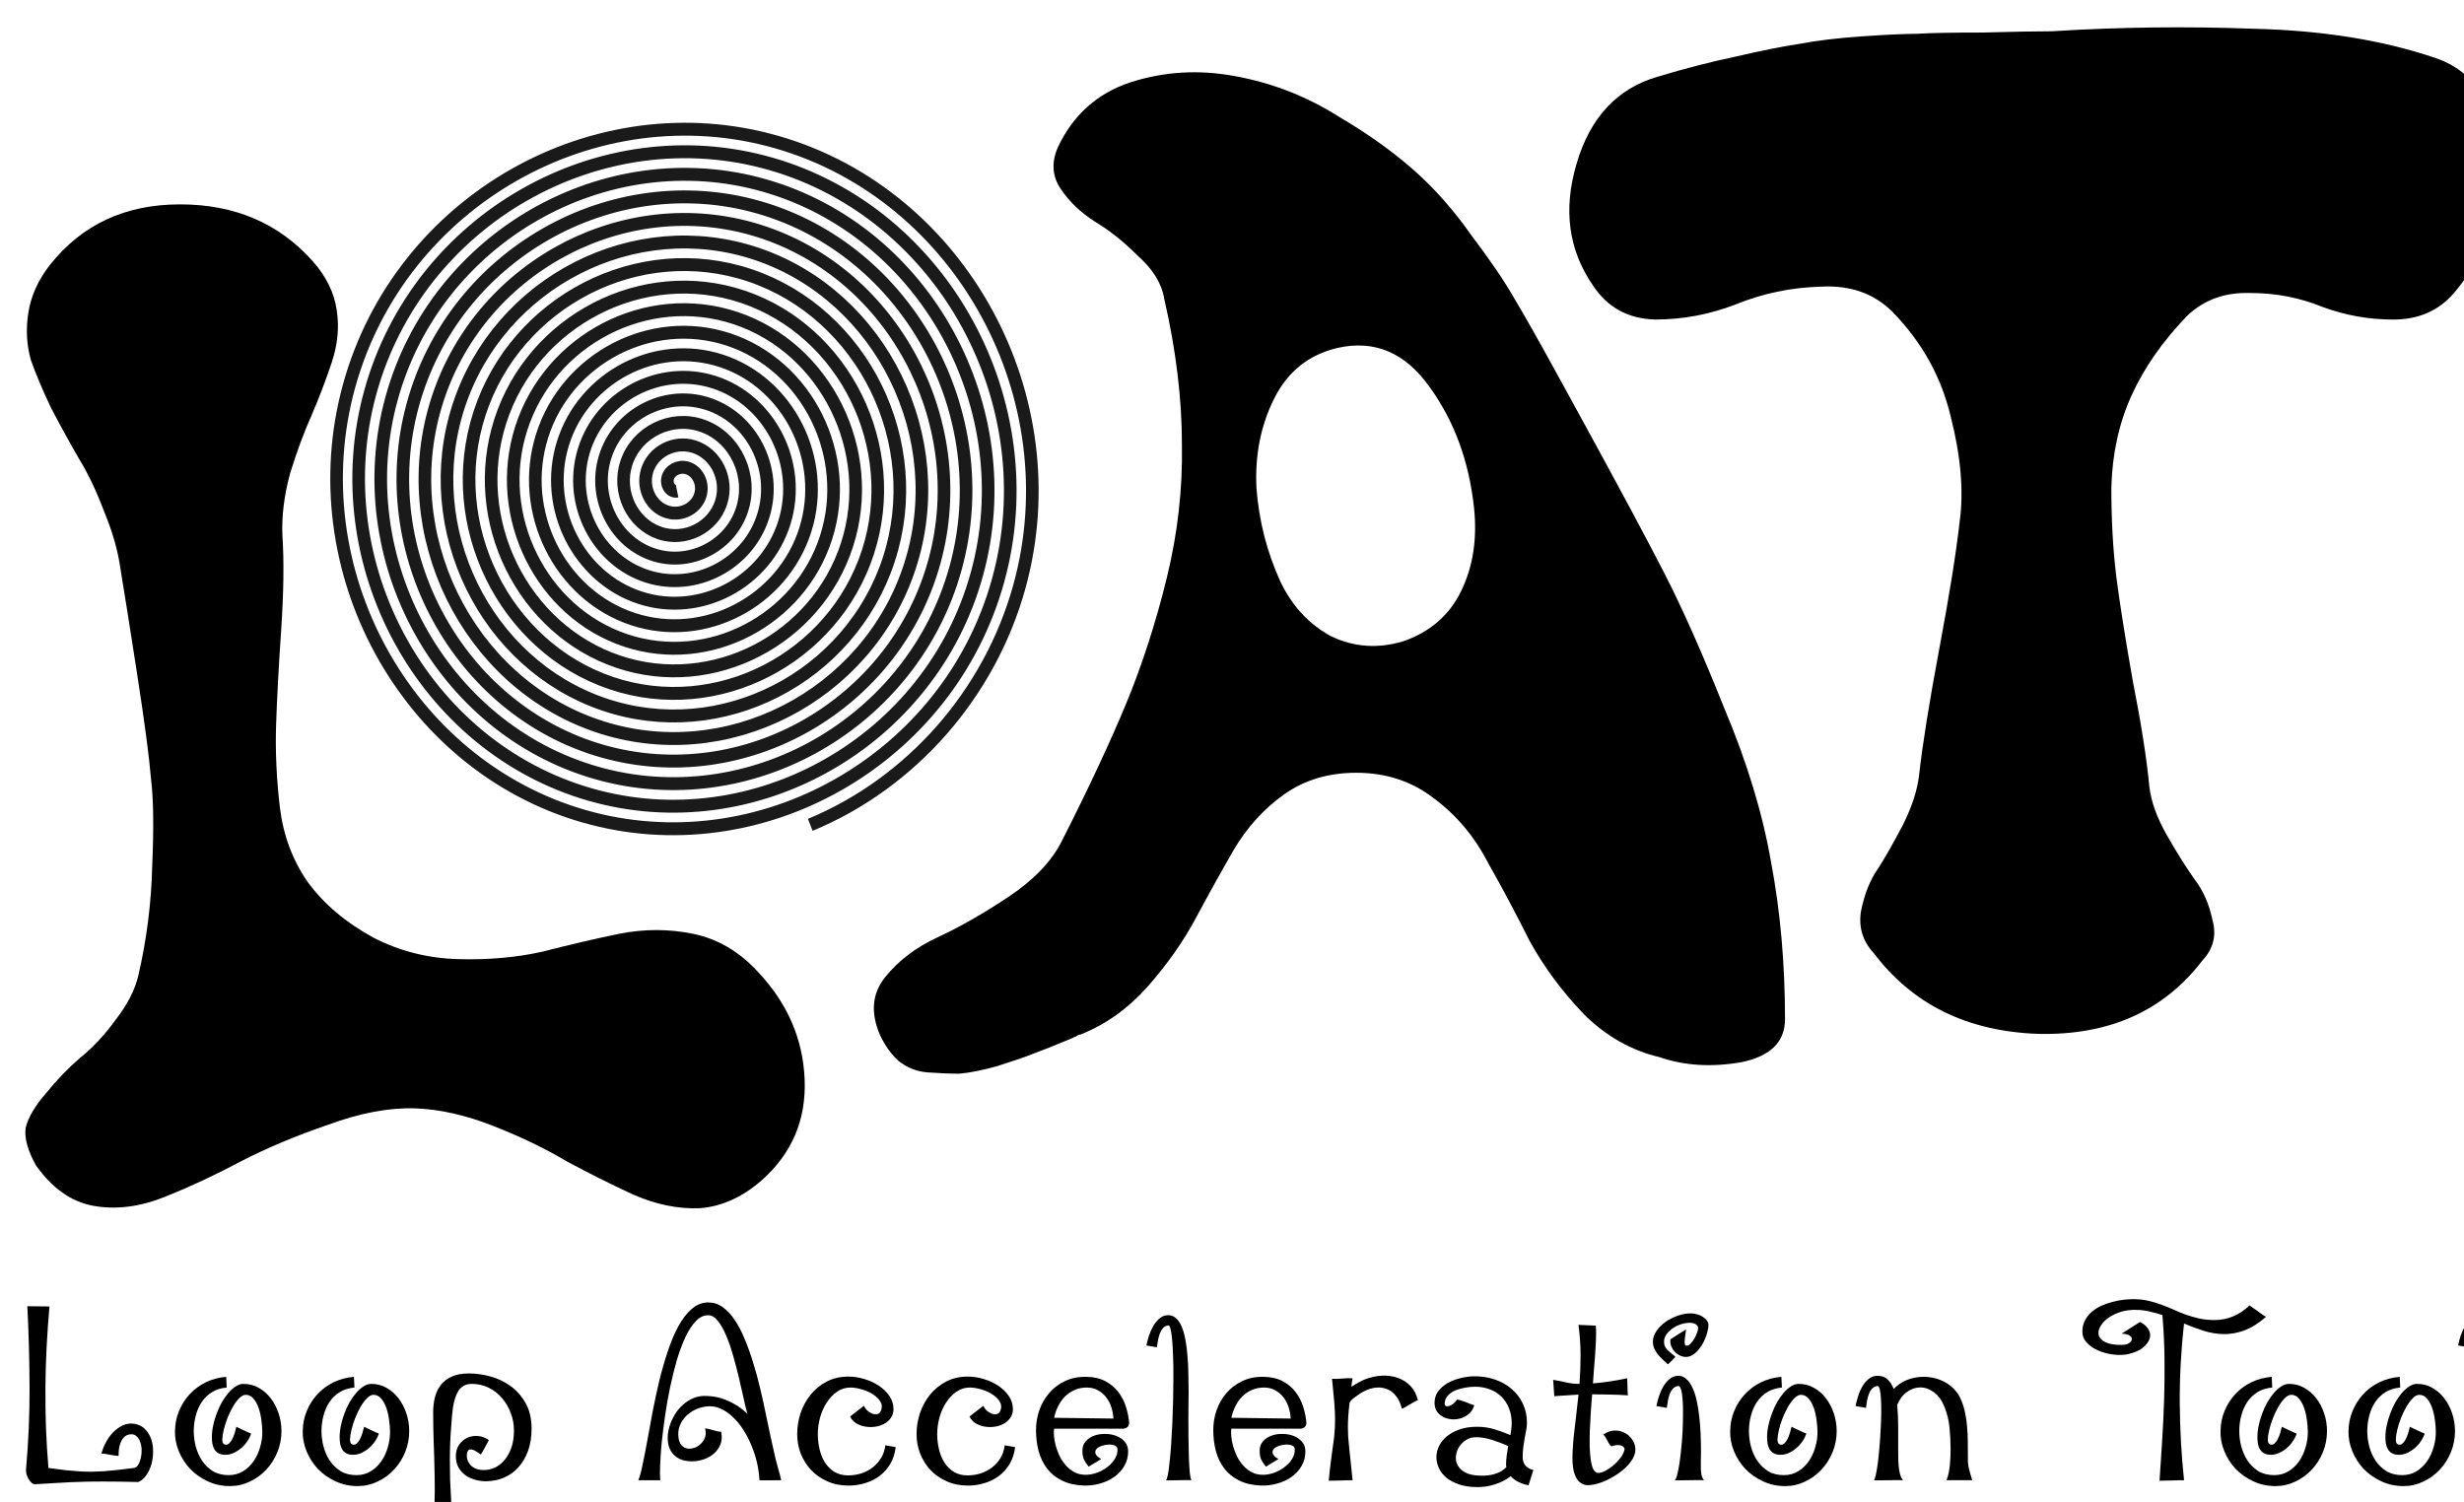 <?xml version="1.0" encoding="UTF-8" standalone="no"?>
<!-- Created with Inkscape (http://www.inkscape.org/) -->

<svg
   xmlns:ns1="http://wanglongqi.github.io/WriteTeX"
   xmlns:dc="http://purl.org/dc/elements/1.1/"
   xmlns:cc="http://creativecommons.org/ns#"
   xmlns:rdf="http://www.w3.org/1999/02/22-rdf-syntax-ns#"
   xmlns:svg="http://www.w3.org/2000/svg"
   xmlns="http://www.w3.org/2000/svg"
   xmlns:sodipodi="http://sodipodi.sourceforge.net/DTD/sodipodi-0.dtd"
   xmlns:inkscape="http://www.inkscape.org/namespaces/inkscape"
   width="90.179mm"
   height="54.97mm"
   viewBox="0 0 90.179 54.97"
   version="1.1"
   id="svg25976"
   inkscape:version="0.92.1 r15371"
   sodipodi:docname="logo2.svg">
  <sodipodi:namedview
     id="base"
     pagecolor="#ffffff"
     bordercolor="#666666"
     borderopacity="1.0"
     inkscape:pageopacity="0.0"
     inkscape:pageshadow="2"
     inkscape:zoom="1.671875"
     inkscape:cx="193.31192"
     inkscape:cy="109.65581"
     inkscape:document-units="mm"
     inkscape:current-layer="flowRoot26814"
     showgrid="true"
     inkscape:window-width="1918"
     inkscape:window-height="1042"
     inkscape:window-x="0"
     inkscape:window-y="18"
     inkscape:window-maximized="0"
     inkscape:snap-global="false">
    <inkscape:grid
       type="xygrid"
       id="grid26682"
       originx="-72.02"
       originy="-113.203" />
  </sodipodi:namedview>
  <defs
     id="defs25970" />
  <g
     inkscape:label="Layer 1"
     inkscape:groupmode="layer"
     id="layer1"
     transform="translate(-72.02,-128.827)">
    <flowRoot
       xml:space="preserve"
       id="flowRoot26521"
       style="font-style:normal;font-variant:normal;font-weight:normal;font-stretch:normal;font-size:2px;line-height:1.25;font-family:rsfs10;-inkscape-font-specification:rsfs10;letter-spacing:0px;word-spacing:0px;fill:#000000;fill-opacity:1;stroke:none"><flowRegion
         id="flowRegion26523"
         style="font-style:normal;font-variant:normal;font-weight:normal;font-stretch:normal;font-family:rsfs10;-inkscape-font-specification:rsfs10"><rect
           id="rect26525"
           width="502.43"
           height="297.356"
           x="92.283"
           y="478.247"
           style="font-style:normal;font-variant:normal;font-weight:normal;font-stretch:normal;font-family:rsfs10;-inkscape-font-specification:rsfs10" /></flowRegion><flowPara
         id="flowPara26527" /></flowRoot>    <g
       id="g26635"
       transform="matrix(1.228,0,0,1.228,-171.944,48.433)"
       ns1:text="Loop Acceleration Tool">
      <g
         id="g26802"
         transform="translate(0,-2.584)">
        <g
           id="g26861">
          <g
             ns1:text="$\\mathbb{LoAT}$"
             transform="matrix(6.81,0,0,6.81,-1047.829,-648.526)"
             id="g26547">
            <g
               id="surface1">
              <g
                 style="fill:#000000;fill-opacity:1"
                 id="g26544">
                <g
                   transform="matrix(0.047,0,0,0.047,171.001,80.968)"
                   style="font-style:normal;font-variant:normal;font-weight:normal;font-stretch:normal;font-size:2px;line-height:1.25;font-family:rsfs10;-inkscape-font-specification:rsfs10;letter-spacing:0px;word-spacing:0px;fill:#000000;fill-opacity:1;stroke:none"
                   id="flowRoot26804" />
                <g
                   aria-label="LoAT"
                   transform="matrix(0.083,0,0,0.083,162.032,83.223)"
                   style="font-style:normal;font-weight:normal;font-size:66.667px;line-height:1.25;font-family:sans-serif;letter-spacing:0px;word-spacing:0px;fill:#000000;fill-opacity:1;stroke:none"
                   id="flowRoot26814">
                  <path
                     d="m 255.724,279.053 q -0.933,1.2 -1.133,2.533 -0.2,1.267 0.133,2.467 0.4,1.133 1.067,2.533 0.733,1.4 1.467,2.667 0.733,1.2 1.333,2.8 0.667,1.6 0.867,3.067 0.267,1.6 0.867,5.467 0.6,3.867 0.733,5.533 0.2,1.6 0.067,4.6 -0.067,2.933 -0.733,5.8 -0.267,1.133 -1.2,2.333 -0.867,1.2 -1.867,2 -0.933,0.8 -1.8,1.867 -0.867,1 -1.067,1.8 -0.133,0.8 0.533,2 1.267,1.8 3,2.133 1.8,0.333 3.8,-0.467 2,-0.8 4,-1.867 2.067,-1.067 4.6,-1.933 2.533,-0.933 4.6,-0.867 1.933,0.067 4.133,0.933 2.2,0.867 3.867,1.867 1.733,0.933 3.467,1.733 1.8,0.8 3.533,0.733 1.733,-0.133 3.267,-1.467 2.4,-2.133 2.267,-5.333 -0.133,-3.2 -2.467,-5.667 -1.467,-1.6 -3.4,-2 -1.933,-0.4 -3.933,0 -1.933,0.4 -4,0.933 -2.067,0.467 -4.467,0.4 -2.4,-0.067 -4.467,-1.133 -2.2,-1.2 -3.467,-2.933 -1.2,-1.733 -1.467,-3.933 -0.267,-2.267 -0.2,-4.333 0.067,-2.067 0.267,-5 0.2,-3 0.067,-5 -0.067,-1.533 0.4,-3.267 0.533,-1.733 1.133,-3.067 0.6,-1.4 1.067,-2.8 0.467,-1.4 0.267,-2.733 -0.2,-1.4 -1.267,-2.6 -2.667,-3 -7,-3 -4.333,0 -6.867,3.2 z"
                     style="font-style:normal;font-variant:normal;font-weight:normal;font-stretch:normal;font-family:StayPuft;-inkscape-font-specification:StayPuft"
                     id="path26864"
                     inkscape:connector-curvature="0" />
                  <path
                     d="m 323.618,283.424 q 2.933,-0.667 4.867,2.067 1.933,2.667 2.333,6.333 0.267,2.467 -0.667,4.4 -0.933,1.933 -3.067,2.667 -2,0.6 -3.8,-0.267 -1.733,-0.933 -2.667,-2.867 -1.067,-2.333 -1.267,-4.933 -0.133,-2.6 0.933,-4.733 1.067,-2.133 3.333,-2.667 z m 1,22.4 q 2.333,0 4.067,1.333 1.8,1.333 2.867,3.4 1.133,2 2.2,4.133 1.133,2.067 2.867,3.867 1.733,1.733 4,2.267 1.933,0.667 4.267,0.267 2.333,-0.467 2.333,-2.267 0,-4.4 -0.733,-8.267 -0.667,-3.867 -2.467,-8.133 -1.733,-4.333 -3.133,-7.067 -1.4,-2.733 -4.467,-8.333 -0.4,-0.733 -1.133,-2.067 -1.533,-2.8 -2.333,-4.133 -0.8,-1.4 -2.267,-3.333 -1.4,-2 -3.067,-3.467 -1.667,-1.467 -3.933,-2.8 -2.533,-1.6 -5.467,-2.133 -2.867,-0.533 -5.533,0.333 -2.6,0.867 -3.8,3.4 -0.533,1.2 0.133,2.2 0.667,1 1.8,1.733 1.133,0.667 2.267,1.8 1.2,1.067 1.4,2.267 0.933,4.067 0.933,7.667 0.067,3.533 -0.8,7.067 -0.867,3.533 -2.133,6.6 -1.267,3.067 -3.4,7.267 -0.8,1.6 -2.8,2.933 -2,1.333 -3.733,2.133 -1.733,0.8 -2.8,2.133 -1,1.267 -0.267,3 0.4,0.867 1,1.4 0.667,0.533 1.533,0.6 0.933,0.067 1.667,0.067 0.8,-0.067 2,-0.4 1.267,-0.4 1.933,-0.667 0.733,-0.267 2,-0.8 0.133,-0.067 0.133,-0.067 0.067,0 0.133,-0.067 0.133,-0.067 0.2,-0.067 2,-0.8 3.533,-2.533 1.533,-1.733 2.533,-3.6 1,-1.867 2,-3.6 1.067,-1.8 2.667,-2.933 1.6,-1.133 3.8,-1.133 z"
                     style="font-style:normal;font-variant:normal;font-weight:normal;font-stretch:normal;font-family:StayPuft;-inkscape-font-specification:StayPuft"
                     id="path26868"
                     inkscape:connector-curvature="0" />
                  <path
                     d="m 340.491,269.125 q -3.2,0.933 -4.267,4.6 -1.067,3.6 0.867,6.4 1.133,1.733 3.267,1.8 2.2,0 4.267,-0.8 2.133,-0.867 4.467,-0.933 2.333,-0.133 3.8,1.333 2.333,2.4 3.067,5.533 0.8,3.133 0.467,5.533 -0.267,2.4 -1.067,6.667 -0.8,4.267 -1.067,6.667 -0.133,1.2 -0.867,2.667 -0.733,1.4 -1.333,2.333 -0.6,0.867 -0.867,2.2 -0.2,1.267 0.667,2.2 3.067,4.067 8.667,4.267 5.6,0.133 8.667,-3.867 0.867,-0.933 0.533,-2.133 -0.267,-1.267 -0.933,-2.133 -0.667,-0.933 -1.467,-2.333 -0.8,-1.4 -0.933,-2.6 -0.2,-2.133 -0.867,-5.533 -0.6,-3.4 -0.867,-5.467 -0.267,-2.133 -0.267,-4.733 0.067,-2.667 1.067,-4.867 1,-2.2 2.933,-4.2 1.333,-1.267 3.333,-1.2 2,0 3.8,0.733 1.8,0.667 3.733,0.667 2,0 3.2,-1.4 1.6,-1.867 2.2,-4.467 0.6,-2.6 -0.2,-4.867 -0.8,-2.333 -3,-3.067 -4.133,-1.4 -9.533,-1.533 -5.4,-0.2 -10.667,0.133 -1.2,0 -3.667,0.067 -2.467,0 -3.467,0.067 -0.933,0 -2.867,0.133 -1.933,0.133 -3.333,0.4 -1.333,0.2 -3.333,0.667 -1.933,0.4 -4.133,1.067 z"
                     style="font-style:normal;font-variant:normal;font-weight:normal;font-stretch:normal;font-family:StayPuft;-inkscape-font-specification:StayPuft"
                     id="path26870"
                     inkscape:connector-curvature="0" />
                  <g
                     aria-label="Loop Acceleration Tool"
                     style="font-style:normal;font-weight:normal;font-size:0.578px;line-height:1.25;font-family:sans-serif;letter-spacing:0px;word-spacing:0px;fill:#000000;fill-opacity:1;stroke:none;stroke-width:0.289"
                     id="text27028"
                     transform="matrix(0.731,0,0,0.731,94.256,91.928)">
                    <path
                       d="m 219.265,331.087 q 0.404,0 0.799,0.009 0.395,0.009 0.799,0.009 -0.132,1.495 -0.207,2.952 -0.075,1.448 -0.085,2.886 -0.009,1.438 0.038,2.886 0.056,1.448 0.179,2.924 0.667,0.094 1.213,0.16 0.545,0.056 1.015,0.085 0.479,0.028 0.912,0.028 0.442,-0.009 0.903,-0.038 0.461,-0.038 0.978,-0.094 0.517,-0.056 1.156,-0.141 0.188,-0.038 0.31,-0.244 0.122,-0.207 0.179,-0.479 0.066,-0.282 0.056,-0.592 -0.009,-0.31 -0.103,-0.564 -0.094,-0.263 -0.273,-0.414 -0.169,-0.16 -0.442,-0.132 -0.263,0.028 -0.432,0.188 -0.16,0.16 -0.254,0.385 -0.094,0.226 -0.132,0.489 -0.028,0.263 -0.028,0.498 -0.094,0 -0.263,-0.028 -0.169,-0.028 -0.357,-0.056 -0.179,-0.038 -0.348,-0.066 -0.169,-0.028 -0.263,-0.028 0.094,-0.367 0.301,-0.771 0.216,-0.414 0.526,-0.743 0.32,-0.329 0.715,-0.517 0.404,-0.188 0.884,-0.103 0.451,0.094 0.733,0.395 0.291,0.301 0.432,0.724 0.141,0.414 0.132,0.893 0,0.47 -0.122,0.903 -0.122,0.432 -0.367,0.78 -0.235,0.348 -0.573,0.498 -0.724,-0.019 -1.344,-0.028 -0.621,-0.009 -1.203,-0.009 -0.573,0 -1.138,0.009 -0.555,0.019 -1.147,0.038 -0.583,0.028 -1.232,0.066 -0.639,0.038 -1.391,0.085 -0.132,0 -0.263,-0.122 -0.122,-0.113 -0.216,-0.282 -0.094,-0.169 -0.141,-0.348 -0.047,-0.188 -0.028,-0.329 0.263,-2.933 0.254,-5.867 -0.009,-2.933 -0.16,-5.895 z"
                       style="font-style:normal;font-variant:normal;font-weight:normal;font-stretch:normal;font-size:19.254px;font-family:'Penguin Attack';-inkscape-font-specification:'Penguin Attack';stroke-width:0.289"
                       id="path27030"
                       inkscape:connector-curvature="0" />
                    <path
                       d="m 233.649,336.953 q -0.621,0.056 -1.072,0.338 -0.451,0.282 -0.743,0.724 -0.282,0.432 -0.423,0.978 -0.141,0.536 -0.141,1.1 0,0.536 0.141,1.1 0.15,0.564 0.451,1.025 0.31,0.461 0.78,0.762 0.479,0.291 1.147,0.291 0.573,0 1.025,-0.273 0.451,-0.273 0.762,-0.715 0.31,-0.442 0.47,-0.997 0.169,-0.555 0.169,-1.119 0,-0.385 -0.066,-0.856 -0.056,-0.47 -0.197,-0.874 -0.141,-0.414 -0.376,-0.686 -0.226,-0.273 -0.555,-0.273 -0.226,0 -0.47,0.244 -0.244,0.244 -0.461,0.621 -0.216,0.376 -0.395,0.827 -0.169,0.442 -0.263,0.837 -0.094,0.395 -0.103,0.686 0,0.282 0.132,0.348 0.179,0.085 0.32,-0.028 0.15,-0.113 0.254,-0.32 0.113,-0.207 0.188,-0.461 0.075,-0.254 0.122,-0.451 0.085,0.038 0.226,0.113 0.15,0.066 0.301,0.141 0.16,0.075 0.301,0.141 0.15,0.066 0.235,0.094 -0.085,0.282 -0.273,0.555 -0.179,0.273 -0.432,0.489 -0.254,0.216 -0.555,0.357 -0.291,0.132 -0.592,0.132 -0.301,0 -0.489,-0.103 -0.188,-0.103 -0.301,-0.282 -0.103,-0.179 -0.15,-0.404 -0.038,-0.235 -0.038,-0.479 0,-0.404 0.094,-0.846 0.094,-0.442 0.254,-0.865 0.16,-0.432 0.376,-0.818 0.226,-0.385 0.479,-0.677 0.254,-0.291 0.526,-0.461 0.273,-0.179 0.555,-0.179 0.592,0 1.091,0.282 0.508,0.282 0.865,0.752 0.367,0.47 0.573,1.091 0.207,0.611 0.207,1.279 0,0.79 -0.291,1.514 -0.291,0.715 -0.799,1.26 -0.508,0.545 -1.185,0.865 -0.677,0.329 -1.438,0.329 -0.874,0 -1.608,-0.348 -0.733,-0.338 -1.269,-0.893 -0.526,-0.564 -0.818,-1.279 -0.291,-0.715 -0.273,-1.448 0.009,-0.771 0.291,-1.448 0.282,-0.686 0.771,-1.213 0.489,-0.526 1.156,-0.856 0.677,-0.329 1.476,-0.395 z"
                       style="font-style:normal;font-variant:normal;font-weight:normal;font-stretch:normal;font-size:19.254px;font-family:'Penguin Attack';-inkscape-font-specification:'Penguin Attack';stroke-width:0.289"
                       id="path27032"
                       inkscape:connector-curvature="0" />
                    <path
                       d="m 242.863,336.953 q -0.621,0.056 -1.072,0.338 -0.451,0.282 -0.743,0.724 -0.282,0.432 -0.423,0.978 -0.141,0.536 -0.141,1.1 0,0.536 0.141,1.1 0.15,0.564 0.451,1.025 0.31,0.461 0.78,0.762 0.479,0.291 1.147,0.291 0.573,0 1.025,-0.273 0.451,-0.273 0.762,-0.715 0.31,-0.442 0.47,-0.997 0.169,-0.555 0.169,-1.119 0,-0.385 -0.066,-0.856 -0.056,-0.47 -0.197,-0.874 -0.141,-0.414 -0.376,-0.686 -0.226,-0.273 -0.555,-0.273 -0.226,0 -0.47,0.244 -0.244,0.244 -0.461,0.621 -0.216,0.376 -0.395,0.827 -0.169,0.442 -0.263,0.837 -0.094,0.395 -0.103,0.686 0,0.282 0.132,0.348 0.179,0.085 0.32,-0.028 0.15,-0.113 0.254,-0.32 0.113,-0.207 0.188,-0.461 0.075,-0.254 0.122,-0.451 0.085,0.038 0.226,0.113 0.15,0.066 0.301,0.141 0.16,0.075 0.301,0.141 0.15,0.066 0.235,0.094 -0.085,0.282 -0.273,0.555 -0.179,0.273 -0.432,0.489 -0.254,0.216 -0.555,0.357 -0.291,0.132 -0.592,0.132 -0.301,0 -0.489,-0.103 -0.188,-0.103 -0.301,-0.282 -0.103,-0.179 -0.15,-0.404 -0.038,-0.235 -0.038,-0.479 0,-0.404 0.094,-0.846 0.094,-0.442 0.254,-0.865 0.16,-0.432 0.376,-0.818 0.226,-0.385 0.479,-0.677 0.254,-0.291 0.526,-0.461 0.273,-0.179 0.555,-0.179 0.592,0 1.091,0.282 0.508,0.282 0.865,0.752 0.367,0.47 0.573,1.091 0.207,0.611 0.207,1.279 0,0.79 -0.291,1.514 -0.291,0.715 -0.799,1.26 -0.508,0.545 -1.185,0.865 -0.677,0.329 -1.438,0.329 -0.874,0 -1.608,-0.348 -0.733,-0.338 -1.269,-0.893 -0.526,-0.564 -0.818,-1.279 -0.291,-0.715 -0.273,-1.448 0.009,-0.771 0.291,-1.448 0.282,-0.686 0.771,-1.213 0.489,-0.526 1.156,-0.856 0.677,-0.329 1.476,-0.395 z"
                       style="font-style:normal;font-variant:normal;font-weight:normal;font-stretch:normal;font-size:19.254px;font-family:'Penguin Attack';-inkscape-font-specification:'Penguin Attack';stroke-width:0.289"
                       id="path27034"
                       inkscape:connector-curvature="0" />
                    <path
                       d="m 248.456,347.793 q 0.15,-1.081 0.179,-2.247 0.038,-1.166 0.009,-2.332 -0.019,-1.166 -0.066,-2.303 -0.038,-1.138 -0.038,-2.162 0,-0.573 0.122,-1.081 0.132,-0.517 0.432,-0.903 0.301,-0.385 0.79,-0.602 0.498,-0.226 1.232,-0.226 0.752,0 1.551,0.216 0.799,0.216 1.457,0.696 0.668,0.479 1.091,1.241 0.423,0.752 0.423,1.833 0,0.893 -0.254,1.598 -0.254,0.696 -0.696,1.185 -0.442,0.489 -1.034,0.743 -0.592,0.254 -1.269,0.263 -0.348,0.009 -0.733,-0.085 -0.385,-0.094 -0.715,-0.301 -0.329,-0.216 -0.545,-0.564 -0.216,-0.348 -0.216,-0.856 0,-0.489 0.235,-0.827 0.235,-0.338 0.583,-0.498 0.357,-0.169 0.78,-0.132 0.423,0.038 0.79,0.301 -0.056,0.075 -0.132,0.226 -0.075,0.141 -0.16,0.301 -0.085,0.15 -0.16,0.291 -0.075,0.141 -0.132,0.216 -0.188,-0.132 -0.376,-0.244 -0.179,-0.122 -0.395,-0.122 -0.103,0 -0.169,0.113 -0.066,0.103 -0.075,0.273 -0.009,0.169 0.047,0.357 0.056,0.188 0.197,0.357 0.15,0.169 0.395,0.282 0.244,0.103 0.611,0.103 0.404,0 0.79,-0.179 0.385,-0.188 0.686,-0.545 0.301,-0.357 0.489,-0.884 0.188,-0.536 0.188,-1.241 0,-0.667 -0.235,-1.269 -0.226,-0.611 -0.63,-1.072 -0.395,-0.47 -0.95,-0.743 -0.555,-0.273 -1.203,-0.282 -0.348,0 -0.592,0.132 -0.235,0.132 -0.395,0.367 -0.15,0.235 -0.244,0.545 -0.094,0.301 -0.15,0.639 -0.047,0.338 -0.075,0.686 -0.019,0.338 -0.047,0.649 -0.047,0.508 -0.075,1.147 -0.028,0.63 -0.028,1.335 0,0.705 0.019,1.448 0.028,0.752 0.075,1.485 0.047,0.733 0.113,1.42 0.075,0.696 0.169,1.288 -0.385,0.019 -0.837,-0.019 -0.442,-0.038 -0.827,-0.019 z"
                       style="font-style:normal;font-variant:normal;font-weight:normal;font-stretch:normal;font-size:19.254px;font-family:'Penguin Attack';-inkscape-font-specification:'Penguin Attack';stroke-width:0.289"
                       id="path27036"
                       inkscape:connector-curvature="0" />
                    <path
                       d="m 263.339,343.638 q 0.16,-0.385 0.31,-1.138 0.16,-0.752 0.338,-1.72 0.179,-0.978 0.385,-2.097 0.216,-1.119 0.479,-2.219 0.273,-1.109 0.611,-2.125 0.338,-1.025 0.762,-1.805 0.432,-0.79 0.968,-1.25 0.536,-0.47 1.194,-0.47 0.564,0 1.034,0.338 0.479,0.338 0.874,0.931 0.395,0.583 0.715,1.373 0.329,0.78 0.602,1.673 0.282,0.893 0.508,1.852 0.226,0.95 0.414,1.871 0.197,0.912 0.367,1.749 0.179,0.837 0.338,1.495 0.085,0.357 0.197,0.743 0.122,0.376 0.207,0.799 -0.414,0 -0.827,0.009 -0.414,0.009 -0.743,-0.009 -0.019,-0.564 -0.16,-1.203 -0.141,-0.639 -0.395,-1.25 -0.244,-0.621 -0.602,-1.175 -0.348,-0.555 -0.78,-0.95 -0.423,-0.404 -0.921,-0.611 -0.489,-0.207 -1.034,-0.122 -0.404,0.056 -0.78,0.244 -0.376,0.188 -0.658,0.479 -0.273,0.291 -0.423,0.677 -0.141,0.376 -0.085,0.827 0.047,0.376 0.226,0.573 0.188,0.188 0.423,0.226 0.244,0.038 0.508,-0.056 0.263,-0.094 0.461,-0.291 0.207,-0.197 0.301,-0.479 0.094,-0.282 0,-0.62 0.103,-0.009 0.263,0.038 0.16,0.038 0.329,0.085 0.169,0.047 0.32,0.085 0.15,0.038 0.244,0.019 0.113,0.517 -0.047,0.921 -0.16,0.395 -0.479,0.667 -0.31,0.273 -0.733,0.414 -0.414,0.141 -0.818,0.141 -0.583,0 -0.959,-0.197 -0.376,-0.197 -0.573,-0.526 -0.197,-0.329 -0.235,-0.743 -0.038,-0.423 0.066,-0.856 0.103,-0.442 0.329,-0.865 0.226,-0.423 0.545,-0.752 0.329,-0.338 0.743,-0.545 0.414,-0.216 0.893,-0.235 0.216,-0.009 0.564,0.028 0.348,0.028 0.762,0.16 0.423,0.132 0.893,0.395 0.47,0.254 0.94,0.705 -0.122,-0.442 -0.273,-1.138 -0.15,-0.696 -0.338,-1.476 -0.188,-0.79 -0.414,-1.579 -0.226,-0.799 -0.498,-1.438 -0.273,-0.649 -0.592,-1.053 -0.32,-0.414 -0.696,-0.423 -0.479,-0.009 -0.893,0.414 -0.404,0.414 -0.752,1.138 -0.338,0.715 -0.621,1.655 -0.273,0.94 -0.489,1.965 -0.216,1.025 -0.367,2.068 -0.15,1.034 -0.244,1.946 -0.085,0.912 -0.113,1.626 -0.028,0.715 0.009,1.091 z"
                       style="font-style:normal;font-variant:normal;font-weight:normal;font-stretch:normal;font-size:19.254px;font-family:'Penguin Attack';-inkscape-font-specification:'Penguin Attack';stroke-width:0.289"
                       id="path27038"
                       inkscape:connector-curvature="0" />
                    <path
                       d="m 279.613,338.269 q 0.075,0.179 0.235,0.338 0.169,0.15 0.357,0.226 0.188,0.066 0.357,0.038 0.179,-0.028 0.263,-0.216 0.16,-0.348 -0.009,-0.649 -0.169,-0.31 -0.517,-0.536 -0.338,-0.235 -0.79,-0.367 -0.442,-0.141 -0.837,-0.15 -0.555,-0.009 -0.997,0.301 -0.442,0.301 -0.752,0.79 -0.31,0.479 -0.479,1.081 -0.16,0.602 -0.16,1.185 0,0.536 0.122,1.072 0.122,0.536 0.385,0.959 0.263,0.423 0.677,0.686 0.423,0.263 1.006,0.263 0.479,0 0.94,-0.141 0.461,-0.15 0.827,-0.432 0.367,-0.282 0.611,-0.686 0.244,-0.404 0.301,-0.912 0.188,0.028 0.376,0.066 0.188,0.038 0.376,0.066 -0.085,0.686 -0.395,1.213 -0.31,0.517 -0.771,0.865 -0.461,0.348 -1.044,0.517 -0.573,0.179 -1.185,0.179 -0.856,0 -1.542,-0.31 -0.686,-0.301 -1.175,-0.818 -0.479,-0.517 -0.743,-1.185 -0.254,-0.668 -0.254,-1.401 0,-0.771 0.244,-1.514 0.254,-0.743 0.724,-1.326 0.479,-0.592 1.166,-0.95 0.686,-0.357 1.561,-0.357 0.555,0 1.128,0.169 0.583,0.169 1.053,0.479 0.47,0.31 0.771,0.743 0.301,0.432 0.301,0.959 0,0.367 -0.197,0.639 -0.188,0.263 -0.489,0.423 -0.301,0.16 -0.667,0.207 -0.367,0.047 -0.715,-0.019 -0.348,-0.066 -0.639,-0.244 -0.282,-0.179 -0.423,-0.479 z"
                       style="font-style:normal;font-variant:normal;font-weight:normal;font-stretch:normal;font-size:19.254px;font-family:'Penguin Attack';-inkscape-font-specification:'Penguin Attack';stroke-width:0.289"
                       id="path27040"
                       inkscape:connector-curvature="0" />
                    <path
                       d="m 288.225,338.269 q 0.075,0.179 0.235,0.338 0.169,0.15 0.357,0.226 0.188,0.066 0.357,0.038 0.179,-0.028 0.263,-0.216 0.16,-0.348 -0.009,-0.649 -0.169,-0.31 -0.517,-0.536 -0.338,-0.235 -0.79,-0.367 -0.442,-0.141 -0.837,-0.15 -0.555,-0.009 -0.997,0.301 -0.442,0.301 -0.752,0.79 -0.31,0.479 -0.479,1.081 -0.16,0.602 -0.16,1.185 0,0.536 0.122,1.072 0.122,0.536 0.385,0.959 0.263,0.423 0.677,0.686 0.423,0.263 1.006,0.263 0.479,0 0.94,-0.141 0.461,-0.15 0.827,-0.432 0.367,-0.282 0.611,-0.686 0.244,-0.404 0.301,-0.912 0.188,0.028 0.376,0.066 0.188,0.038 0.376,0.066 -0.085,0.686 -0.395,1.213 -0.31,0.517 -0.771,0.865 -0.461,0.348 -1.044,0.517 -0.573,0.179 -1.185,0.179 -0.856,0 -1.542,-0.31 -0.686,-0.301 -1.175,-0.818 -0.479,-0.517 -0.743,-1.185 -0.254,-0.668 -0.254,-1.401 0,-0.771 0.244,-1.514 0.254,-0.743 0.724,-1.326 0.479,-0.592 1.166,-0.95 0.686,-0.357 1.561,-0.357 0.555,0 1.128,0.169 0.583,0.169 1.053,0.479 0.47,0.31 0.771,0.743 0.301,0.432 0.301,0.959 0,0.367 -0.197,0.639 -0.188,0.263 -0.489,0.423 -0.301,0.16 -0.667,0.207 -0.367,0.047 -0.715,-0.019 -0.348,-0.066 -0.639,-0.244 -0.282,-0.179 -0.423,-0.479 z"
                       style="font-style:normal;font-variant:normal;font-weight:normal;font-stretch:normal;font-size:19.254px;font-family:'Penguin Attack';-inkscape-font-specification:'Penguin Attack';stroke-width:0.289"
                       id="path27042"
                       inkscape:connector-curvature="0" />
                    <path
                       d="m 295.821,342.66 q -0.216,-0.263 -0.338,-0.508 -0.113,-0.244 -0.113,-0.649 0,-0.404 0.244,-0.677 0.244,-0.273 0.611,-0.404 0.367,-0.132 0.79,-0.122 0.432,0 0.799,0.141 0.367,0.141 0.611,0.423 0.244,0.282 0.244,0.696 0,0.592 -0.282,1.062 -0.273,0.461 -0.724,0.78 -0.451,0.32 -1.034,0.479 -0.573,0.16 -1.175,0.141 -0.921,-0.038 -1.57,-0.367 -0.649,-0.32 -1.062,-0.856 -0.414,-0.545 -0.611,-1.26 -0.188,-0.715 -0.188,-1.523 0,-0.733 0.235,-1.42 0.244,-0.696 0.705,-1.232 0.461,-0.545 1.128,-0.865 0.667,-0.329 1.532,-0.32 0.827,0.009 1.391,0.31 0.573,0.301 0.94,0.78 0.367,0.479 0.555,1.072 0.188,0.592 0.235,1.175 -0.028,0.348 -0.404,0.404 h -5.011 q -0.038,0.216 -0.009,0.545 0.028,0.329 0.132,0.705 0.103,0.367 0.282,0.743 0.188,0.367 0.451,0.667 0.263,0.291 0.611,0.479 0.357,0.188 0.809,0.188 0.376,0 0.79,-0.141 0.414,-0.15 0.752,-0.404 0.348,-0.254 0.555,-0.592 0.216,-0.338 0.197,-0.715 -0.009,-0.188 -0.197,-0.263 -0.188,-0.075 -0.442,-0.066 -0.244,0.009 -0.498,0.094 -0.244,0.085 -0.376,0.226 -0.122,0.141 -0.075,0.329 0.056,0.188 0.414,0.395 z m 1.786,-3.469 q -0.019,-0.395 -0.141,-0.79 -0.122,-0.404 -0.367,-0.724 -0.235,-0.32 -0.592,-0.517 -0.348,-0.207 -0.827,-0.207 -0.479,0 -0.874,0.179 -0.395,0.169 -0.696,0.47 -0.291,0.301 -0.489,0.696 -0.197,0.395 -0.291,0.837 z"
                       style="font-style:normal;font-variant:normal;font-weight:normal;font-stretch:normal;font-size:19.254px;font-family:'Penguin Attack';-inkscape-font-specification:'Penguin Attack';stroke-width:0.289"
                       id="path27044"
                       inkscape:connector-curvature="0" />
                    <path
                       d="m 299.986,333.917 q 0.066,-0.338 0.188,-0.715 0.132,-0.385 0.32,-0.705 0.197,-0.329 0.461,-0.545 0.263,-0.216 0.611,-0.216 0.329,0 0.564,0.226 0.244,0.216 0.404,0.611 0.169,0.385 0.263,0.921 0.103,0.526 0.15,1.147 0.056,0.611 0.066,1.288 0.019,0.677 0.019,1.354 0,0.216 -0.009,0.752 0,0.526 -0.009,1.203 0,0.677 0.009,1.42 0.009,0.733 0.028,1.373 0.028,0.63 0.066,1.081 0.047,0.442 0.122,0.526 -0.094,-0.009 -0.357,-0.009 -0.263,0 -0.564,0.009 -0.301,0.009 -0.564,0.009 -0.263,0.009 -0.357,-0.009 0.075,-0.056 0.141,-0.404 0.066,-0.357 0.122,-0.912 0.066,-0.555 0.113,-1.279 0.047,-0.724 0.085,-1.523 0.038,-0.799 0.056,-1.636 0.019,-0.837 0.019,-1.626 0.009,-0.79 -0.019,-1.485 -0.019,-0.696 -0.066,-1.203 -0.038,-0.517 -0.113,-0.809 -0.066,-0.301 -0.169,-0.291 -0.244,0.038 -0.385,0.197 -0.141,0.16 -0.226,0.385 -0.085,0.226 -0.132,0.489 -0.047,0.263 -0.085,0.508 z"
                       style="font-style:normal;font-variant:normal;font-weight:normal;font-stretch:normal;font-size:19.254px;font-family:'Penguin Attack';-inkscape-font-specification:'Penguin Attack';stroke-width:0.289"
                       id="path27046"
                       inkscape:connector-curvature="0" />
                    <path
                       d="m 308.607,342.66 q -0.216,-0.263 -0.338,-0.508 -0.113,-0.244 -0.113,-0.649 0,-0.404 0.244,-0.677 0.244,-0.273 0.611,-0.404 0.367,-0.132 0.79,-0.122 0.432,0 0.799,0.141 0.367,0.141 0.611,0.423 0.244,0.282 0.244,0.696 0,0.592 -0.282,1.062 -0.273,0.461 -0.724,0.78 -0.451,0.32 -1.034,0.479 -0.573,0.16 -1.175,0.141 -0.921,-0.038 -1.57,-0.367 -0.649,-0.32 -1.062,-0.856 -0.414,-0.545 -0.611,-1.26 -0.188,-0.715 -0.188,-1.523 0,-0.733 0.235,-1.42 0.244,-0.696 0.705,-1.232 0.461,-0.545 1.128,-0.865 0.667,-0.329 1.532,-0.32 0.827,0.009 1.391,0.31 0.573,0.301 0.94,0.78 0.367,0.479 0.555,1.072 0.188,0.592 0.235,1.175 -0.028,0.348 -0.404,0.404 h -5.011 q -0.038,0.216 -0.009,0.545 0.028,0.329 0.132,0.705 0.103,0.367 0.282,0.743 0.188,0.367 0.451,0.667 0.263,0.291 0.611,0.479 0.357,0.188 0.809,0.188 0.376,0 0.79,-0.141 0.414,-0.15 0.752,-0.404 0.348,-0.254 0.555,-0.592 0.216,-0.338 0.197,-0.715 -0.009,-0.188 -0.197,-0.263 -0.188,-0.075 -0.442,-0.066 -0.244,0.009 -0.498,0.094 -0.244,0.085 -0.376,0.226 -0.122,0.141 -0.075,0.329 0.056,0.188 0.414,0.395 z m 1.786,-3.469 q -0.019,-0.395 -0.141,-0.79 -0.122,-0.404 -0.367,-0.724 -0.235,-0.32 -0.592,-0.517 -0.348,-0.207 -0.827,-0.207 -0.479,0 -0.874,0.179 -0.395,0.169 -0.696,0.47 -0.291,0.301 -0.489,0.696 -0.197,0.395 -0.291,0.837 z"
                       style="font-style:normal;font-variant:normal;font-weight:normal;font-stretch:normal;font-size:19.254px;font-family:'Penguin Attack';-inkscape-font-specification:'Penguin Attack';stroke-width:0.289"
                       id="path27048"
                       inkscape:connector-curvature="0" />
                    <path
                       d="m 313.373,336.323 q 0.376,0.019 0.733,-0.019 0.367,-0.038 0.752,-0.019 -0.038,0.16 -0.056,0.32 -0.009,0.15 -0.028,0.291 0.291,-0.188 0.555,-0.329 0.273,-0.15 0.432,-0.207 0.602,-0.235 1.213,-0.263 0.621,-0.028 1.147,0.16 0.526,0.179 0.912,0.583 0.385,0.404 0.536,1.025 -0.085,0.019 -0.244,0.113 -0.15,0.085 -0.329,0.188 -0.169,0.103 -0.329,0.197 -0.16,0.085 -0.254,0.113 -0.141,-0.583 -0.442,-0.94 -0.301,-0.367 -0.705,-0.498 -0.404,-0.141 -0.884,-0.056 -0.47,0.085 -0.968,0.395 -0.188,0.132 -0.414,0.291 -0.226,0.15 -0.357,0.367 -0.066,0.564 -0.094,0.978 -0.028,0.414 -0.028,0.78 0,0.357 0.019,0.705 0.028,0.348 0.075,0.79 0.047,0.432 0.103,0.997 0.066,0.564 0.141,1.354 -0.094,0 -0.338,0 -0.244,0.009 -0.526,0.019 -0.273,0.009 -0.517,0.009 -0.244,0.009 -0.338,0.009 0.066,-0.715 0.132,-1.232 0.066,-0.526 0.122,-0.931 0.056,-0.414 0.103,-0.733 0.047,-0.329 0.066,-0.649 0.028,-0.32 0.028,-0.658 0.009,-0.348 -0.009,-0.79 -0.019,-0.442 -0.075,-1.006 -0.047,-0.573 -0.132,-1.354 z"
                       style="font-style:normal;font-variant:normal;font-weight:normal;font-stretch:normal;font-size:19.254px;font-family:'Penguin Attack';-inkscape-font-specification:'Penguin Attack';stroke-width:0.289"
                       id="path27050"
                       inkscape:connector-curvature="0" />
                    <path
                       d="m 327.551,344.004 q -0.423,-0.085 -0.752,-0.254 -0.32,-0.16 -0.536,-0.404 -0.244,0.197 -0.545,0.348 -0.291,0.15 -0.602,0.244 -0.31,0.103 -0.63,0.15 -0.32,0.047 -0.611,0.047 -0.752,0 -1.316,-0.188 -0.555,-0.188 -0.931,-0.489 -0.367,-0.31 -0.545,-0.696 -0.179,-0.395 -0.179,-0.799 0.009,-0.414 0.197,-0.799 0.197,-0.395 0.564,-0.696 0.376,-0.31 0.921,-0.498 0.545,-0.188 1.269,-0.188 0.639,0 1.232,0.179 0.592,0.179 1.156,0.423 0.047,-0.235 0.066,-0.442 0.028,-0.216 0.028,-0.404 0,-0.63 -0.207,-1.119 -0.207,-0.498 -0.564,-0.837 -0.357,-0.338 -0.837,-0.508 -0.47,-0.179 -1.015,-0.179 -0.066,0 -0.254,0.009 -0.179,0.009 -0.414,0.047 -0.235,0.038 -0.498,0.113 -0.254,0.066 -0.479,0.197 -0.226,0.132 -0.385,0.329 -0.15,0.188 -0.179,0.461 -0.019,0.179 0.075,0.235 0.094,0.047 0.235,0 0.15,-0.047 0.31,-0.169 0.16,-0.122 0.263,-0.291 0.094,0 0.254,0.047 0.16,0.047 0.338,0.113 0.179,0.066 0.348,0.141 0.179,0.066 0.31,0.103 -0.103,0.357 -0.357,0.592 -0.254,0.226 -0.573,0.338 -0.32,0.103 -0.667,0.085 -0.338,-0.019 -0.621,-0.16 -0.282,-0.141 -0.47,-0.395 -0.179,-0.263 -0.179,-0.639 0,-0.479 0.273,-0.837 0.282,-0.367 0.705,-0.602 0.432,-0.235 0.94,-0.348 0.508,-0.122 0.968,-0.122 0.79,0 1.476,0.235 0.686,0.235 1.194,0.677 0.517,0.432 0.809,1.053 0.301,0.621 0.301,1.391 0,0.207 -0.047,0.489 -0.047,0.273 -0.113,0.592 -0.056,0.31 -0.103,0.668 -0.047,0.348 -0.047,0.715 0,0.348 0.179,0.592 0.179,0.244 0.592,0.348 z m -1.617,-1.598 q 0,-0.263 0.047,-0.583 0.047,-0.32 0.103,-0.649 -0.583,-0.263 -1.185,-0.451 -0.592,-0.188 -1.147,-0.188 -0.395,0 -0.715,0.207 -0.31,0.197 -0.498,0.498 -0.188,0.301 -0.226,0.658 -0.038,0.348 0.122,0.658 0.169,0.31 0.555,0.526 0.385,0.207 1.053,0.226 0.583,0.028 1.081,-0.122 0.508,-0.16 0.827,-0.489 -0.019,-0.075 -0.019,-0.141 0,-0.075 0,-0.15 z"
                       style="font-style:normal;font-variant:normal;font-weight:normal;font-stretch:normal;font-size:19.254px;font-family:'Penguin Attack';-inkscape-font-specification:'Penguin Attack';stroke-width:0.289"
                       id="path27052"
                       inkscape:connector-curvature="0" />
                    <path
                       d="m 329.328,336.399 q 0.489,0.075 0.95,0.188 0.47,0.103 0.95,0.103 0.075,-1.034 0.075,-2.087 0,-1.062 -0.15,-2.172 l 1.25,0.056 q 0.028,0.31 0.019,0.762 -0.009,0.442 -0.047,0.987 -0.028,0.536 -0.085,1.156 -0.047,0.611 -0.094,1.26 0.62,-0.047 1.232,-0.141 0.62,-0.094 1.232,-0.226 0.009,0.094 0.019,0.263 0.009,0.169 0.009,0.357 0.009,0.179 0.009,0.348 0.009,0.169 0.019,0.263 -0.649,-0.047 -1.297,-0.056 -0.639,-0.019 -1.279,-0.019 -0.056,0.677 -0.103,1.354 -0.038,0.667 -0.066,1.279 -0.019,0.611 -0.009,1.147 0.019,0.536 0.075,0.94 0.056,0.395 0.169,0.649 0.113,0.244 0.301,0.291 0.188,0.047 0.498,-0.103 0.32,-0.15 0.63,-0.404 0.32,-0.263 0.555,-0.583 0.244,-0.329 0.291,-0.63 -0.047,-0.141 -0.15,-0.197 -0.103,-0.066 -0.235,-0.075 -0.132,-0.019 -0.282,0.009 -0.15,0.028 -0.291,0.075 -0.075,-0.047 -0.141,-0.16 -0.066,-0.122 -0.141,-0.244 -0.066,-0.132 -0.141,-0.254 -0.075,-0.122 -0.15,-0.188 0.376,-0.273 0.771,-0.291 0.395,-0.019 0.724,0.141 0.329,0.16 0.555,0.47 0.226,0.301 0.254,0.677 0.028,0.348 -0.169,0.705 -0.197,0.357 -0.536,0.677 -0.338,0.32 -0.762,0.583 -0.423,0.263 -0.846,0.432 -0.423,0.169 -0.799,0.226 -0.376,0.066 -0.602,-0.019 -0.338,-0.132 -0.517,-0.432 -0.179,-0.301 -0.254,-0.743 -0.066,-0.442 -0.047,-1.015 0.019,-0.573 0.085,-1.25 0.075,-0.677 0.169,-1.438 0.094,-0.771 0.179,-1.608 -0.451,0.019 -0.893,0.056 -0.432,0.028 -0.856,0.056 z"
                       style="font-style:normal;font-variant:normal;font-weight:normal;font-stretch:normal;font-size:19.254px;font-family:'Penguin Attack';-inkscape-font-specification:'Penguin Attack';stroke-width:0.289"
                       id="path27054"
                       inkscape:connector-curvature="0" />
                    <path
                       d="m 336.774,338.288 q 0.066,-0.338 0.188,-0.724 0.132,-0.385 0.32,-0.705 0.197,-0.329 0.461,-0.536 0.263,-0.216 0.611,-0.216 0.329,0 0.573,0.226 0.254,0.216 0.432,0.602 0.188,0.385 0.31,0.912 0.122,0.526 0.188,1.138 0.075,0.611 0.103,1.288 0.028,0.667 0.028,1.344 0,0.329 -0.009,0.639 -0.009,0.301 0,0.564 0.009,0.263 0.056,0.479 0.056,0.207 0.169,0.338 -0.094,-0.009 -0.404,-0.009 -0.301,0 -0.649,0.009 -0.348,0.009 -0.658,0.009 -0.301,0.009 -0.395,-0.009 0.094,-0.075 0.179,-0.404 0.085,-0.338 0.16,-0.827 0.075,-0.498 0.132,-1.109 0.066,-0.611 0.094,-1.232 0.028,-0.62 0.028,-1.203 0.009,-0.592 -0.028,-1.044 -0.028,-0.451 -0.113,-0.715 -0.075,-0.273 -0.197,-0.263 -0.244,0.038 -0.395,0.197 -0.141,0.16 -0.226,0.385 -0.085,0.226 -0.132,0.489 -0.038,0.263 -0.075,0.508 z m 2.134,-5.528 q 0,0.113 -0.038,0.301 -0.028,0.188 -0.047,0.376 -0.019,0.188 -0.009,0.338 0.019,0.141 0.113,0.16 0.141,0.028 0.301,-0.141 0.169,-0.169 0.301,-0.404 0.141,-0.244 0.207,-0.479 0.075,-0.235 0.028,-0.348 -0.075,-0.169 -0.282,-0.235 -0.207,-0.066 -0.47,-0.038 -0.254,0.019 -0.545,0.122 -0.282,0.103 -0.526,0.273 -0.244,0.169 -0.414,0.395 -0.169,0.216 -0.197,0.47 -0.019,0.235 0.047,0.404 0.075,0.16 0.197,0.291 0.132,0.132 0.282,0.244 0.15,0.113 0.291,0.254 -0.132,0.132 -0.263,0.273 -0.132,0.132 -0.282,0.263 -0.179,-0.179 -0.376,-0.348 -0.188,-0.179 -0.348,-0.367 -0.15,-0.197 -0.254,-0.423 -0.103,-0.226 -0.103,-0.498 0,-0.395 0.254,-0.762 0.254,-0.376 0.649,-0.658 0.404,-0.282 0.884,-0.451 0.489,-0.169 0.95,-0.169 0.226,0 0.451,0.066 0.226,0.066 0.404,0.179 0.188,0.113 0.301,0.273 0.113,0.15 0.113,0.329 0,0.197 -0.066,0.442 -0.056,0.244 -0.16,0.508 -0.103,0.254 -0.254,0.498 -0.15,0.235 -0.329,0.432 -0.179,0.188 -0.385,0.301 -0.207,0.113 -0.423,0.113 -0.226,0 -0.442,-0.103 -0.216,-0.103 -0.376,-0.273 -0.16,-0.179 -0.254,-0.404 -0.085,-0.235 -0.056,-0.489 z"
                       style="font-style:normal;font-variant:normal;font-weight:normal;font-stretch:normal;font-size:19.254px;font-family:'Penguin Attack';-inkscape-font-specification:'Penguin Attack';stroke-width:0.289"
                       id="path27056"
                       inkscape:connector-curvature="0" />
                    <path
                       d="m 345.827,336.953 q -0.62,0.056 -1.072,0.338 -0.451,0.282 -0.743,0.724 -0.282,0.432 -0.423,0.978 -0.141,0.536 -0.141,1.1 0,0.536 0.141,1.1 0.15,0.564 0.451,1.025 0.31,0.461 0.78,0.762 0.479,0.291 1.147,0.291 0.573,0 1.025,-0.273 0.451,-0.273 0.762,-0.715 0.31,-0.442 0.47,-0.997 0.169,-0.555 0.169,-1.119 0,-0.385 -0.066,-0.856 -0.056,-0.47 -0.197,-0.874 -0.141,-0.414 -0.376,-0.686 -0.226,-0.273 -0.555,-0.273 -0.226,0 -0.47,0.244 -0.244,0.244 -0.461,0.621 -0.216,0.376 -0.395,0.827 -0.169,0.442 -0.263,0.837 -0.094,0.395 -0.103,0.686 0,0.282 0.132,0.348 0.179,0.085 0.32,-0.028 0.15,-0.113 0.254,-0.32 0.113,-0.207 0.188,-0.461 0.075,-0.254 0.122,-0.451 0.085,0.038 0.226,0.113 0.15,0.066 0.301,0.141 0.16,0.075 0.301,0.141 0.15,0.066 0.235,0.094 -0.085,0.282 -0.273,0.555 -0.179,0.273 -0.432,0.489 -0.254,0.216 -0.555,0.357 -0.291,0.132 -0.592,0.132 -0.301,0 -0.489,-0.103 -0.188,-0.103 -0.301,-0.282 -0.103,-0.179 -0.15,-0.404 -0.038,-0.235 -0.038,-0.479 0,-0.404 0.094,-0.846 0.094,-0.442 0.254,-0.865 0.16,-0.432 0.376,-0.818 0.226,-0.385 0.479,-0.677 0.254,-0.291 0.526,-0.461 0.273,-0.179 0.555,-0.179 0.592,0 1.091,0.282 0.508,0.282 0.865,0.752 0.367,0.47 0.573,1.091 0.207,0.611 0.207,1.279 0,0.79 -0.291,1.514 -0.291,0.715 -0.799,1.26 -0.508,0.545 -1.185,0.865 -0.677,0.329 -1.438,0.329 -0.874,0 -1.608,-0.348 -0.733,-0.338 -1.269,-0.893 -0.526,-0.564 -0.818,-1.279 -0.291,-0.715 -0.273,-1.448 0.009,-0.771 0.291,-1.448 0.282,-0.686 0.771,-1.213 0.489,-0.526 1.156,-0.856 0.677,-0.329 1.476,-0.395 z"
                       style="font-style:normal;font-variant:normal;font-weight:normal;font-stretch:normal;font-size:19.254px;font-family:'Penguin Attack';-inkscape-font-specification:'Penguin Attack';stroke-width:0.289"
                       id="path27058"
                       inkscape:connector-curvature="0" />
                    <path
                       d="m 351.139,338.288 q 0.066,-0.338 0.188,-0.724 0.122,-0.385 0.31,-0.705 0.197,-0.329 0.461,-0.536 0.273,-0.216 0.62,-0.216 0.451,0 0.724,0.254 0.273,0.254 0.451,0.696 0.32,-0.348 0.743,-0.555 0.432,-0.216 0.903,-0.282 0.479,-0.075 0.968,-0.009 0.489,0.066 0.921,0.273 0.442,0.207 0.79,0.555 0.348,0.348 0.545,0.827 0.188,0.461 0.282,0.94 0.103,0.479 0.141,0.987 0.047,0.508 0.047,1.044 0.009,0.526 0.009,1.091 0,0.235 0,0.385 0.009,0.15 0.038,0.32 0.028,0.16 0.094,0.385 0.066,0.226 0.179,0.62 h -1.852 q 0.103,-0.263 0.16,-0.555 0.056,-0.291 0.085,-0.583 0.028,-0.301 0.038,-0.573 0.009,-0.282 0.009,-0.526 0,-0.78 -0.075,-1.542 -0.066,-0.762 -0.367,-1.514 -0.282,-0.705 -0.752,-1.044 -0.461,-0.348 -0.968,-0.357 -0.498,-0.009 -0.959,0.31 -0.461,0.32 -0.733,0.95 0.075,0.743 0.075,1.617 0,0.874 0,1.758 0,0.329 0.009,0.639 0.009,0.31 0.047,0.583 0.038,0.273 0.103,0.489 0.075,0.216 0.188,0.348 -0.094,-0.009 -0.395,-0.009 -0.301,0 -0.649,0.009 -0.348,0.009 -0.658,0.009 -0.301,0.009 -0.395,-0.009 0.075,-0.075 0.141,-0.414 0.075,-0.338 0.141,-0.827 0.066,-0.498 0.113,-1.109 0.056,-0.611 0.085,-1.232 0.038,-0.63 0.047,-1.213 0.009,-0.583 -0.019,-1.034 -0.019,-0.451 -0.085,-0.715 -0.066,-0.273 -0.169,-0.254 -0.244,0.038 -0.395,0.197 -0.141,0.16 -0.226,0.385 -0.085,0.226 -0.132,0.489 -0.038,0.263 -0.075,0.508 z"
                       style="font-style:normal;font-variant:normal;font-weight:normal;font-stretch:normal;font-size:19.254px;font-family:'Penguin Attack';-inkscape-font-specification:'Penguin Attack';stroke-width:0.289"
                       id="path27060"
                       inkscape:connector-curvature="0" />
                    <path
                       d="m 373.308,331.735 q -0.489,-0.16 -0.987,-0.273 -0.498,-0.113 -1.034,-0.113 -0.62,0 -1.147,0.188 -0.517,0.188 -0.874,0.47 -0.348,0.282 -0.508,0.611 -0.16,0.32 -0.066,0.602 0.103,0.282 0.489,0.47 0.395,0.188 1.128,0.188 0.348,0 0.545,-0.122 0.197,-0.122 0.216,-0.273 0.028,-0.15 -0.15,-0.273 -0.179,-0.132 -0.592,-0.141 l 1.326,-0.846 q 0.395,0.197 0.564,0.461 0.179,0.254 0.169,0.517 -0.009,0.263 -0.188,0.517 -0.169,0.254 -0.461,0.451 -0.291,0.188 -0.696,0.31 -0.395,0.122 -0.846,0.122 -0.423,0 -0.893,-0.103 -0.47,-0.113 -0.874,-0.32 -0.404,-0.216 -0.667,-0.526 -0.263,-0.31 -0.263,-0.724 0,-0.451 0.179,-0.799 0.179,-0.357 0.479,-0.62 0.301,-0.263 0.686,-0.442 0.385,-0.179 0.79,-0.282 0.404,-0.113 0.809,-0.16 0.404,-0.047 0.733,-0.047 0.573,0 1.062,0.113 0.498,0.113 0.95,0.282 0.451,0.16 0.884,0.357 0.432,0.197 0.893,0.367 0.461,0.16 0.959,0.273 0.498,0.113 1.091,0.113 0.752,0 1.382,-0.273 0.63,-0.273 1.156,-0.78 0.075,0.047 0.244,0.169 0.169,0.113 0.348,0.244 0.188,0.132 0.348,0.254 0.169,0.113 0.254,0.16 -0.837,0.715 -1.598,0.987 -0.762,0.273 -1.495,0.254 -0.724,-0.019 -1.42,-0.244 -0.696,-0.226 -1.401,-0.517 -0.329,2.914 -0.31,5.754 0.019,2.83 0.31,5.547 -0.094,0 -0.348,0 -0.254,0.009 -0.536,0.019 -0.282,0.009 -0.536,0.009 -0.254,0.009 -0.348,0.009 0.094,-1.42 0.188,-2.877 0.094,-1.467 0.141,-2.961 0.047,-1.495 0.028,-3.018 -0.019,-1.532 -0.15,-3.084 z"
                       style="font-style:normal;font-variant:normal;font-weight:normal;font-stretch:normal;font-size:19.254px;font-family:'Penguin Attack';-inkscape-font-specification:'Penguin Attack';stroke-width:0.289"
                       id="path27062"
                       inkscape:connector-curvature="0" />
                    <path
                       d="m 381.195,336.953 q -0.621,0.056 -1.072,0.338 -0.451,0.282 -0.743,0.724 -0.282,0.432 -0.423,0.978 -0.141,0.536 -0.141,1.1 0,0.536 0.141,1.1 0.15,0.564 0.451,1.025 0.31,0.461 0.78,0.762 0.479,0.291 1.147,0.291 0.573,0 1.025,-0.273 0.451,-0.273 0.762,-0.715 0.31,-0.442 0.47,-0.997 0.169,-0.555 0.169,-1.119 0,-0.385 -0.066,-0.856 -0.056,-0.47 -0.197,-0.874 -0.141,-0.414 -0.376,-0.686 -0.226,-0.273 -0.555,-0.273 -0.226,0 -0.47,0.244 -0.244,0.244 -0.461,0.621 -0.216,0.376 -0.395,0.827 -0.169,0.442 -0.263,0.837 -0.094,0.395 -0.103,0.686 0,0.282 0.132,0.348 0.179,0.085 0.32,-0.028 0.15,-0.113 0.254,-0.32 0.113,-0.207 0.188,-0.461 0.075,-0.254 0.122,-0.451 0.085,0.038 0.226,0.113 0.15,0.066 0.301,0.141 0.16,0.075 0.301,0.141 0.15,0.066 0.235,0.094 -0.085,0.282 -0.273,0.555 -0.179,0.273 -0.432,0.489 -0.254,0.216 -0.555,0.357 -0.291,0.132 -0.592,0.132 -0.301,0 -0.489,-0.103 -0.188,-0.103 -0.301,-0.282 -0.103,-0.179 -0.15,-0.404 -0.038,-0.235 -0.038,-0.479 0,-0.404 0.094,-0.846 0.094,-0.442 0.254,-0.865 0.16,-0.432 0.376,-0.818 0.226,-0.385 0.479,-0.677 0.254,-0.291 0.526,-0.461 0.273,-0.179 0.555,-0.179 0.592,0 1.091,0.282 0.508,0.282 0.865,0.752 0.367,0.47 0.573,1.091 0.207,0.611 0.207,1.279 0,0.79 -0.291,1.514 -0.291,0.715 -0.799,1.26 -0.508,0.545 -1.185,0.865 -0.677,0.329 -1.438,0.329 -0.874,0 -1.608,-0.348 -0.733,-0.338 -1.269,-0.893 -0.526,-0.564 -0.818,-1.279 -0.291,-0.715 -0.273,-1.448 0.009,-0.771 0.291,-1.448 0.282,-0.686 0.771,-1.213 0.489,-0.526 1.156,-0.856 0.677,-0.329 1.476,-0.395 z"
                       style="font-style:normal;font-variant:normal;font-weight:normal;font-stretch:normal;font-size:19.254px;font-family:'Penguin Attack';-inkscape-font-specification:'Penguin Attack';stroke-width:0.289"
                       id="path27064"
                       inkscape:connector-curvature="0" />
                    <path
                       d="m 390.428,336.953 q -0.62,0.056 -1.072,0.338 -0.451,0.282 -0.743,0.724 -0.282,0.432 -0.423,0.978 -0.141,0.536 -0.141,1.1 0,0.536 0.141,1.1 0.15,0.564 0.451,1.025 0.31,0.461 0.78,0.762 0.479,0.291 1.147,0.291 0.573,0 1.025,-0.273 0.451,-0.273 0.762,-0.715 0.31,-0.442 0.47,-0.997 0.169,-0.555 0.169,-1.119 0,-0.385 -0.066,-0.856 -0.056,-0.47 -0.197,-0.874 -0.141,-0.414 -0.376,-0.686 -0.226,-0.273 -0.555,-0.273 -0.226,0 -0.47,0.244 -0.244,0.244 -0.461,0.621 -0.216,0.376 -0.395,0.827 -0.169,0.442 -0.263,0.837 -0.094,0.395 -0.103,0.686 0,0.282 0.132,0.348 0.179,0.085 0.32,-0.028 0.15,-0.113 0.254,-0.32 0.113,-0.207 0.188,-0.461 0.075,-0.254 0.122,-0.451 0.085,0.038 0.226,0.113 0.15,0.066 0.301,0.141 0.16,0.075 0.301,0.141 0.15,0.066 0.235,0.094 -0.085,0.282 -0.273,0.555 -0.179,0.273 -0.432,0.489 -0.254,0.216 -0.555,0.357 -0.291,0.132 -0.592,0.132 -0.301,0 -0.489,-0.103 -0.188,-0.103 -0.301,-0.282 -0.103,-0.179 -0.15,-0.404 -0.038,-0.235 -0.038,-0.479 0,-0.404 0.094,-0.846 0.094,-0.442 0.254,-0.865 0.16,-0.432 0.376,-0.818 0.226,-0.385 0.479,-0.677 0.254,-0.291 0.526,-0.461 0.273,-0.179 0.555,-0.179 0.592,0 1.091,0.282 0.508,0.282 0.865,0.752 0.367,0.47 0.573,1.091 0.207,0.611 0.207,1.279 0,0.79 -0.291,1.514 -0.291,0.715 -0.799,1.26 -0.508,0.545 -1.185,0.865 -0.677,0.329 -1.438,0.329 -0.874,0 -1.608,-0.348 -0.733,-0.338 -1.269,-0.893 -0.526,-0.564 -0.818,-1.279 -0.291,-0.715 -0.273,-1.448 0.009,-0.771 0.291,-1.448 0.282,-0.686 0.771,-1.213 0.489,-0.526 1.156,-0.856 0.677,-0.329 1.476,-0.395 z"
                       style="font-style:normal;font-variant:normal;font-weight:normal;font-stretch:normal;font-size:19.254px;font-family:'Penguin Attack';-inkscape-font-specification:'Penguin Attack';stroke-width:0.289"
                       id="path27066"
                       inkscape:connector-curvature="0" />
                    <path
                       d="m 394.602,333.917 q 0.066,-0.338 0.188,-0.715 0.132,-0.385 0.32,-0.705 0.197,-0.329 0.461,-0.545 0.263,-0.216 0.611,-0.216 0.329,0 0.564,0.226 0.244,0.216 0.404,0.611 0.169,0.385 0.263,0.921 0.103,0.526 0.15,1.147 0.056,0.611 0.066,1.288 0.019,0.677 0.019,1.354 0,0.216 -0.009,0.752 0,0.526 -0.009,1.203 0,0.677 0.009,1.42 0.009,0.733 0.028,1.373 0.028,0.63 0.066,1.081 0.047,0.442 0.122,0.526 -0.094,-0.009 -0.357,-0.009 -0.263,0 -0.564,0.009 -0.301,0.009 -0.564,0.009 -0.263,0.009 -0.357,-0.009 0.075,-0.056 0.141,-0.404 0.066,-0.357 0.122,-0.912 0.066,-0.555 0.113,-1.279 0.047,-0.724 0.085,-1.523 0.038,-0.799 0.056,-1.636 0.019,-0.837 0.019,-1.626 0.009,-0.79 -0.019,-1.485 -0.019,-0.696 -0.066,-1.203 -0.038,-0.517 -0.113,-0.809 -0.066,-0.301 -0.169,-0.291 -0.244,0.038 -0.385,0.197 -0.141,0.16 -0.226,0.385 -0.085,0.226 -0.132,0.489 -0.047,0.263 -0.085,0.508 z"
                       style="font-style:normal;font-variant:normal;font-weight:normal;font-stretch:normal;font-size:19.254px;font-family:'Penguin Attack';-inkscape-font-specification:'Penguin Attack';stroke-width:0.289"
                       id="path27068"
                       inkscape:connector-curvature="0" />
                  </g>
                </g>
              </g>
            </g>
          </g>
        </g>
      </g>
    </g>
    <path
       sodipodi:type="spiral"
       style="opacity:1;fill:none;fill-rule:evenodd;stroke:#000000;stroke-width:10.041;stroke-miterlimit:4;stroke-dasharray:none;stroke-opacity:0.895"
       id="path26684"
       sodipodi:cx="76.094383"
       sodipodi:cy="159.51855"
       sodipodi:expansion="1"
       sodipodi:revolution="16.193104"
       sodipodi:radius="284.7999"
       sodipodi:argument="-18.867735"
       sodipodi:t0="0.018410996"
       d="m 74.624,164.552 c -4.499,0.941 -7.79,-3.705 -7.783,-7.736 0.011,-6.837 6.819,-11.329 13.19,-10.771 9.134,0.8 14.925,9.956 13.758,18.644 -1.535,11.428 -13.1,18.546 -24.097,16.746 -13.722,-2.246 -22.179,-16.247 -19.733,-29.551 2.944,-16.016 19.397,-25.819 35.004,-22.721 18.312,3.635 29.464,22.547 25.708,40.458 -4.321,20.609 -25.699,33.112 -45.911,28.696 -22.905,-5.004 -36.762,-28.851 -31.683,-51.365 5.685,-25.203 32.003,-40.413 56.818,-34.671 27.5,6.364 44.066,35.156 37.658,62.272 -7.042,29.798 -38.309,47.72 -67.725,40.646 C 27.732,207.479 8.453,173.736 16.195,142.019 24.59,107.625 60.81,86.989 94.827,95.398 131.519,104.469 153.513,143.167 144.435,179.484 134.689,218.474 93.513,241.826 54.896,232.08 13.607,221.659 -11.103,178.004 -0.687,137.087 10.408,93.5 56.542,67.432 99.759,78.516 145.644,90.286 173.071,138.9 161.317,184.416 148.874,232.6 97.78,261.386 49.964,248.962 -0.519,235.845 -30.663,182.27 -17.569,132.155 -3.779,79.374 52.276,47.87 104.691,61.634 159.771,76.098 192.633,134.634 178.199,189.348 163.062,246.727 102.046,280.948 45.032,265.844 -14.645,250.034 -50.226,186.536 -34.451,127.223 -17.969,65.247 48.01,28.307 109.623,44.752 173.898,61.908 212.197,130.368 195.081,194.28 177.253,260.854 106.311,300.512 40.1,282.726 -28.773,264.225 -69.79,190.802 -51.333,122.291 -32.16,51.12 43.745,8.742 114.555,27.87 188.025,47.717 231.762,126.103 211.963,199.212 191.444,274.981 110.576,320.077 35.168,299.608 -42.9,278.417 -89.356,195.067 -68.215,117.359 -46.352,36.992 39.48,-10.823 119.487,10.988 202.152,33.524 251.328,121.838 228.845,204.144 205.637,289.109 114.841,339.643 30.235,316.49 -57.028,292.609 -108.922,199.332 -85.097,112.427 -60.545,22.865 35.215,-30.389 124.419,-5.894 216.28,19.331 270.894,117.573 245.727,209.077 219.83,303.236 119.106,359.21 25.303,333.372 -71.155,306.802 -128.489,203.596 -101.979,107.495 -74.738,8.737 30.95,-49.956 129.351,-22.776 230.408,5.138 290.461,113.308 262.609,214.009 234.023,317.364 123.371,378.777 20.371,350.254 -85.283,320.996 -148.056,207.861 -118.862,102.562 -88.931,-5.391 26.686,-69.523 134.283,-39.658 244.536,-9.056 310.028,109.044 279.491,218.941 248.217,331.492 127.635,398.344 15.439,367.136 -99.411,335.19 -167.623,212.126 -135.744,97.63 -103.125,-19.519 22.421,-89.09 139.216,-56.54 258.664,-23.25 329.595,104.779 296.373,223.873 262.411,345.62 131.9,417.911 10.507,384.018 -113.539,349.384 -187.19,216.39 -152.626,92.698 -117.319,-33.647 18.157,-108.658 144.148,-73.422 272.792,-37.444 349.163,100.515 313.255,228.805 276.605,359.748 136.164,437.479 5.575,400.9 -127.667,363.578 -206.758,220.655 -169.508,87.766 -131.514,-47.775 13.892,-128.226 149.08,-90.304 286.92,-51.638 368.731,96.25 330.137,233.737 290.8,373.876 140.429,457.047 0.643,417.782 -141.795,377.773 -226.326,224.919 -186.39,82.834 -145.708,-61.903 9.628,-147.793 154.012,-107.186 301.048,-65.833 388.298,91.986 347.019,238.669 323.476,322.33 261.085,391.79 180.586,424.457"
       transform="matrix(0.046,0,0,0.047,93.368,139.067)" />
  </g>
</svg>
